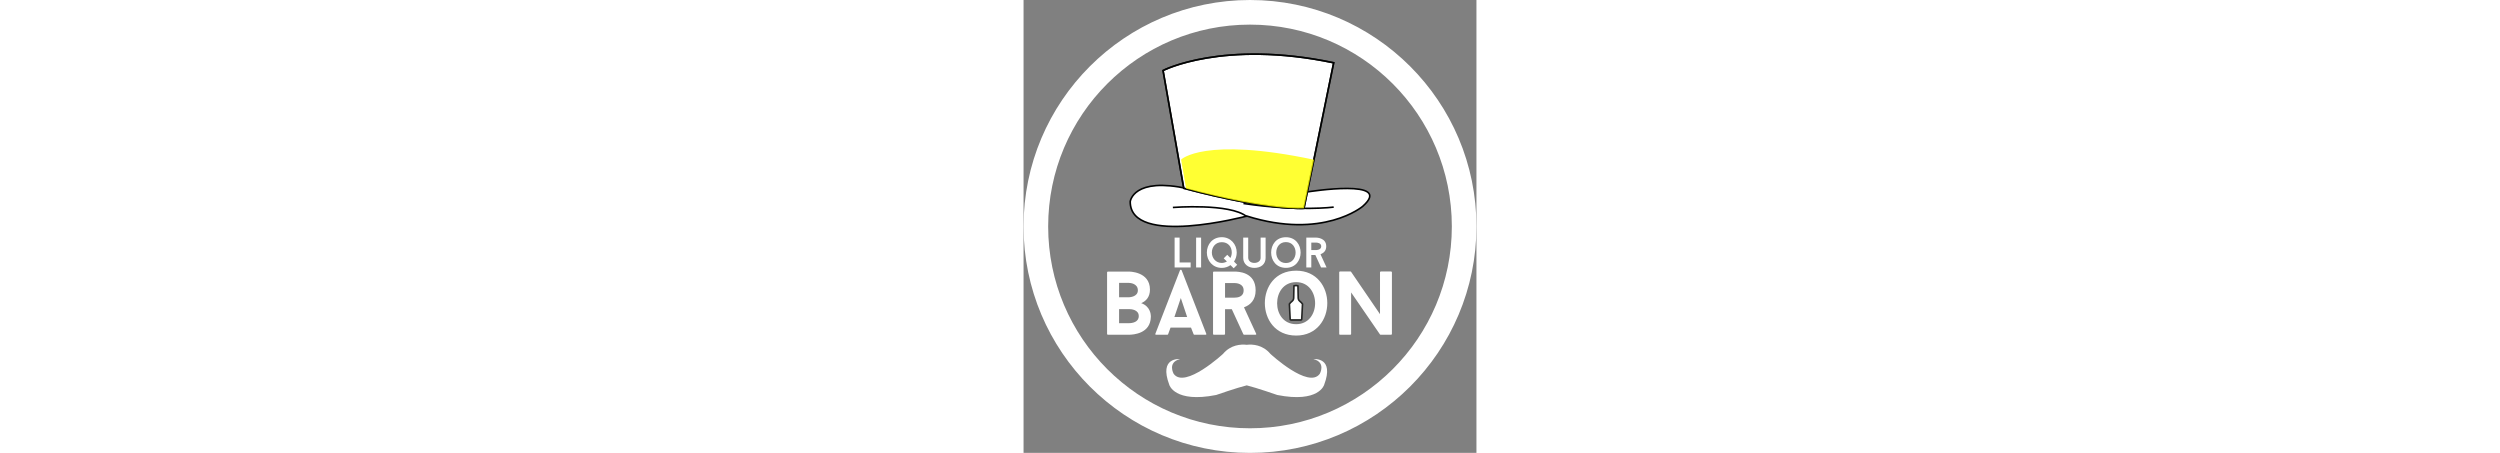 <?xml version="1.0" encoding="UTF-8"?>
<svg width="276px" height="50px" viewBox="0 0 276 276" version="1.1" xmlns="http://www.w3.org/2000/svg" xmlns:xlink="http://www.w3.org/1999/xlink">
    <rect x="0" y="0" width="276" height="276" fill="#808080" stroke="none"/>
    <!-- Generator: Sketch 59.1 (86144) - https://sketch.com -->
    <title>Group 2</title>
    <desc>Created with Sketch.</desc>
    <g id="Page-1" stroke="none" stroke-width="1" fill="none" fill-rule="evenodd">
        <g id="A4" transform="translate(-111, -11)">
            <g id="Group-2" transform="translate(111, 11)">
                <circle id="Oval" stroke="#fff" stroke-width="15" cx="138" cy="138" r="130.5"></circle>
                <g id="Group-15" transform="translate(65, 33)">
                    <path d="M71.092,98.678 C71.092,98.678 0,117.641 0,89.883 C0,89.883 1.71,74.55 35.546,82.08 L108.338,83.904 C108.338,83.904 161.266,75.476 141.633,92.791 C141.633,92.791 117.384,113.244 71.092,98.678" id="Fill-1" fill="#fff"></path>
                    <path d="M71.092,98.678 C71.092,98.678 0,117.641 0,89.883 C0,89.883 1.71,74.55 35.546,82.08 L108.338,83.904 C108.338,83.904 161.266,75.476 141.633,92.791 C141.633,92.791 117.384,113.244 71.092,98.678 Z" id="Stroke-3" stroke="#010202"></path>
                    <path d="M26,93.431 C26,93.431 60.848,90.697 71,99" id="Stroke-5" stroke="#010202"></path>
                    <path d="M124,93.208 C124,93.208 102.604,96.038 69,91" id="Stroke-7" stroke="#010202"></path>
                    <path d="M20,9.968 C20,9.968 56.496,-8.877 124,5.256 L105.889,93.938 C105.889,93.938 84.76,95.6 32.622,81.744 L20,9.968 Z" id="Fill-9" stroke="#242524" fill="#fff"></path>
                    <path d="M20,9.968 C20,9.968 56.496,-8.877 124,5.256 L105.889,93.938 C105.889,93.938 84.76,95.6 32.622,81.744 L20,9.968 Z" id="Stroke-11" stroke="#010202"></path>
                    <path d="M31,64.269 C31,64.269 44.778,50.118 112,64.337 L105.89,93.899 C105.89,93.899 86.001,95.914 34.082,81.974 L31,64.269 Z" id="Fill-13" fill-opacity="0.8" fill="#ffff00"></path>
                </g>
                <g id="Group" transform="translate(162, 174)" fill="#fff" stroke="#242524">
                    <path d="M1.067,21 C1.067,21 0.507,20.896 0.48,20.635 L0,11.272 C0.427,10.646 0.987,10.064 1.68,9.525 C1.68,9.525 2.587,8.815 2.613,7.722 C2.64,6.63 2.773,0.24 2.773,0.24 C2.773,0.24 3.333,0 4,0 L4.152,0.004 C4.75,0.036 5.227,0.24 5.227,0.24 C5.227,0.24 5.36,6.63 5.387,7.722 C5.413,8.815 6.32,9.525 6.32,9.525 C7.013,10.064 7.573,10.646 8,11.272 L8,11.272 L7.52,20.635 C7.493,20.896 6.933,21 6.933,21 L6.933,21 L1.067,21 Z" id="Combined-Shape"></path>
                </g>
                <path d="M77.03,176.5 C77.03,165.225 63.995,165.5 63.995,165.5 L51.455,165.5 C51.125,165.5 50.905,165.72 50.905,165.94 L50.905,203.56 C50.905,203.78 51.125,204 51.455,204 L64.182,203.999 C67.036,203.973 77.339,203.28 77.576,193.138 L77.58,192.617 C77.562,191.649 77.2,186.634 71.695,184.75 C74.61,183.54 77.03,181.01 77.03,176.5 Z M58.22,181.175 L58.22,172.375 L64.142,172.378 C65.032,172.408 69.66,172.764 69.66,176.94 C69.66,180.916 64.667,181.159 64.056,181.174 L58.22,181.175 Z M63.995,196.96 L58.22,196.96 L58.22,188.38 L64.377,188.375 C65.73,188.392 70.21,188.739 70.21,192.615 C70.21,196.3 66.415,196.96 63.995,196.96 Z M103.65,203.725 C103.705,203.89 103.925,204 104.09,204 L110.91,204 C111.263,204 111.477,203.769 111.383,203.476 L96.335,164.675 C96.17,164.29 95.51,164.29 95.345,164.675 L80.33,203.395 C80.165,203.725 80.385,204 80.825,204 L87.59,204 C87.81,204 88.03,203.89 88.085,203.725 L89.57,199.655 L102.055,199.655 L103.65,203.725 Z M95.84,181.615 L99.69,193.165 L91.935,193.165 L95.84,181.615 Z M133.955,203.725 C134.01,203.835 134.285,204 134.45,204 L141.325,204 C141.71,204 141.93,203.725 141.765,203.395 C139.345,198.005 136.76,192.725 134.34,187.28 C138.19,185.905 141.435,182.825 141.435,176.94 C141.435,165.61 130.6,165.5 128.4,165.5 L115.97,165.5 C115.695,165.5 115.475,165.72 115.475,165.94 L115.475,203.56 C115.475,203.78 115.695,204 115.97,204 L122.24,204 C122.57,204 122.79,203.78 122.79,203.56 L122.79,188.435 L126.915,188.435 L133.955,203.725 Z M122.79,181.395 L122.79,172.485 L128.558,172.486 C129.92,172.51 134.12,172.878 134.12,176.94 C134.12,181.089 130.162,181.384 128.501,181.395 L122.79,181.395 Z M166.13,164.95 C153.315,164.95 147.045,174.85 147.045,184.695 C147.045,194.54 153.315,204.495 166.13,204.495 C178.725,204.495 185.105,194.54 185.105,184.695 C185.105,174.85 178.725,164.95 166.13,164.95 Z M166.13,197.565 C158.375,197.565 154.525,191.185 154.525,184.805 C154.525,178.37 158.375,171.935 166.13,171.935 C173.775,171.935 177.68,178.37 177.68,184.805 C177.68,191.185 173.775,197.565 166.13,197.565 Z M224.485,165.885 L224.485,203.56 C224.485,203.78 224.265,204 223.935,204 L217.665,204 C217.555,204 217.28,203.945 217.225,203.835 L199.625,178.205 L199.625,203.56 C199.625,203.78 199.405,204 199.13,204 L192.86,204 C192.53,204 192.365,203.78 192.365,203.56 L192.365,165.885 C192.365,165.665 192.53,165.445 192.86,165.445 L199.185,165.445 C199.295,165.445 199.515,165.5 199.57,165.61 L217.225,191.46 L217.225,165.885 C217.225,165.665 217.445,165.445 217.775,165.445 L223.935,165.445 C224.265,165.445 224.485,165.665 224.485,165.885 Z" id="Baron" fill="#fff" fill-rule="nonzero"></path>
                <path d="M121.549,215.668 C126.293,210.021 132.489,209.722 136.001,210.12 C139.513,209.722 145.708,210.022 150.451,215.668 C150.451,215.668 173.66,237.162 180.505,227.834 C180.505,227.834 184.512,220.843 176.665,218.84 C176.665,218.84 189.688,217.337 183.177,234.533 C183.177,234.533 180.004,245.718 154.625,240.71 C154.625,240.71 141.978,236.306 136,234.835 C130.023,236.306 117.375,240.71 117.375,240.71 C91.996,245.718 88.823,234.533 88.823,234.533 C82.312,217.337 95.335,218.84 95.335,218.84 C87.488,220.843 91.495,227.834 91.495,227.834 C98.34,237.162 121.549,215.668 121.549,215.668 Z" id="Combined-Shape-Copy-3" fill="#fff"></path>
                <path d="M95.096,159.958 L95.096,144.8 L92.054,144.8 L92.054,163 L101.83,163 L101.83,159.958 L95.096,159.958 Z M105.158,163 L108.2,163 L108.2,144.8 L105.158,144.8 L105.158,163 Z M130.196,161.362 L128.246,159.412 C129.312,157.93 129.91,155.85 129.91,153.9 C129.91,148.882 126.218,144.54 120.81,144.54 C115.168,144.54 111.71,148.882 111.71,153.9 C111.71,158.944 115.324,163.26 120.81,163.26 C122.786,163.26 124.632,162.636 126.114,161.57 L128.064,163.494 L130.196,161.362 Z M120.81,160.244 C117.144,160.244 114.752,157.254 114.752,153.9 C114.752,150.546 116.988,147.582 120.81,147.582 C124.788,147.582 126.894,150.546 126.894,153.9 C126.894,155.018 126.582,156.318 126.062,157.202 L124.138,155.278 L121.98,157.436 L123.93,159.36 C123.02,159.906 121.798,160.244 120.81,160.244 Z M140.674,163.26 C144.548,163.26 147.512,161.05 147.512,157.176 L147.512,144.8 L144.47,144.8 L144.47,157.176 C144.47,159.204 142.572,160.218 140.674,160.218 C138.75,160.218 137.06,159.282 136.904,157.176 L136.904,144.8 L133.862,144.8 L133.862,157.176 C133.862,160.92 136.93,163.26 140.674,163.26 Z M159.888,144.566 C147.902,144.566 147.876,163.234 159.888,163.234 C171.848,163.234 171.822,144.566 159.888,144.566 Z M159.888,160.296 C152.01,160.296 152.036,147.53 159.888,147.53 C167.766,147.53 167.766,160.296 159.888,160.296 Z M181.312,163 L184.666,163 L180.948,154.94 L181.267,154.815 C182.82,154.167 184.458,152.852 184.458,150.104 C184.458,144.8 178.374,144.8 178.374,144.8 L172.316,144.8 L172.316,163 L175.358,163 L175.358,155.408 L177.828,155.408 L181.312,163 Z M175.358,152.392 L175.358,147.842 L178.449,147.844 C178.918,147.862 181.416,148.054 181.416,150.104 C181.416,152.392 178.374,152.392 178.374,152.392 L175.358,152.392 Z" id="Liquor" fill="#fff" fill-rule="nonzero"></path>
            </g>
        </g>
    </g>
</svg>